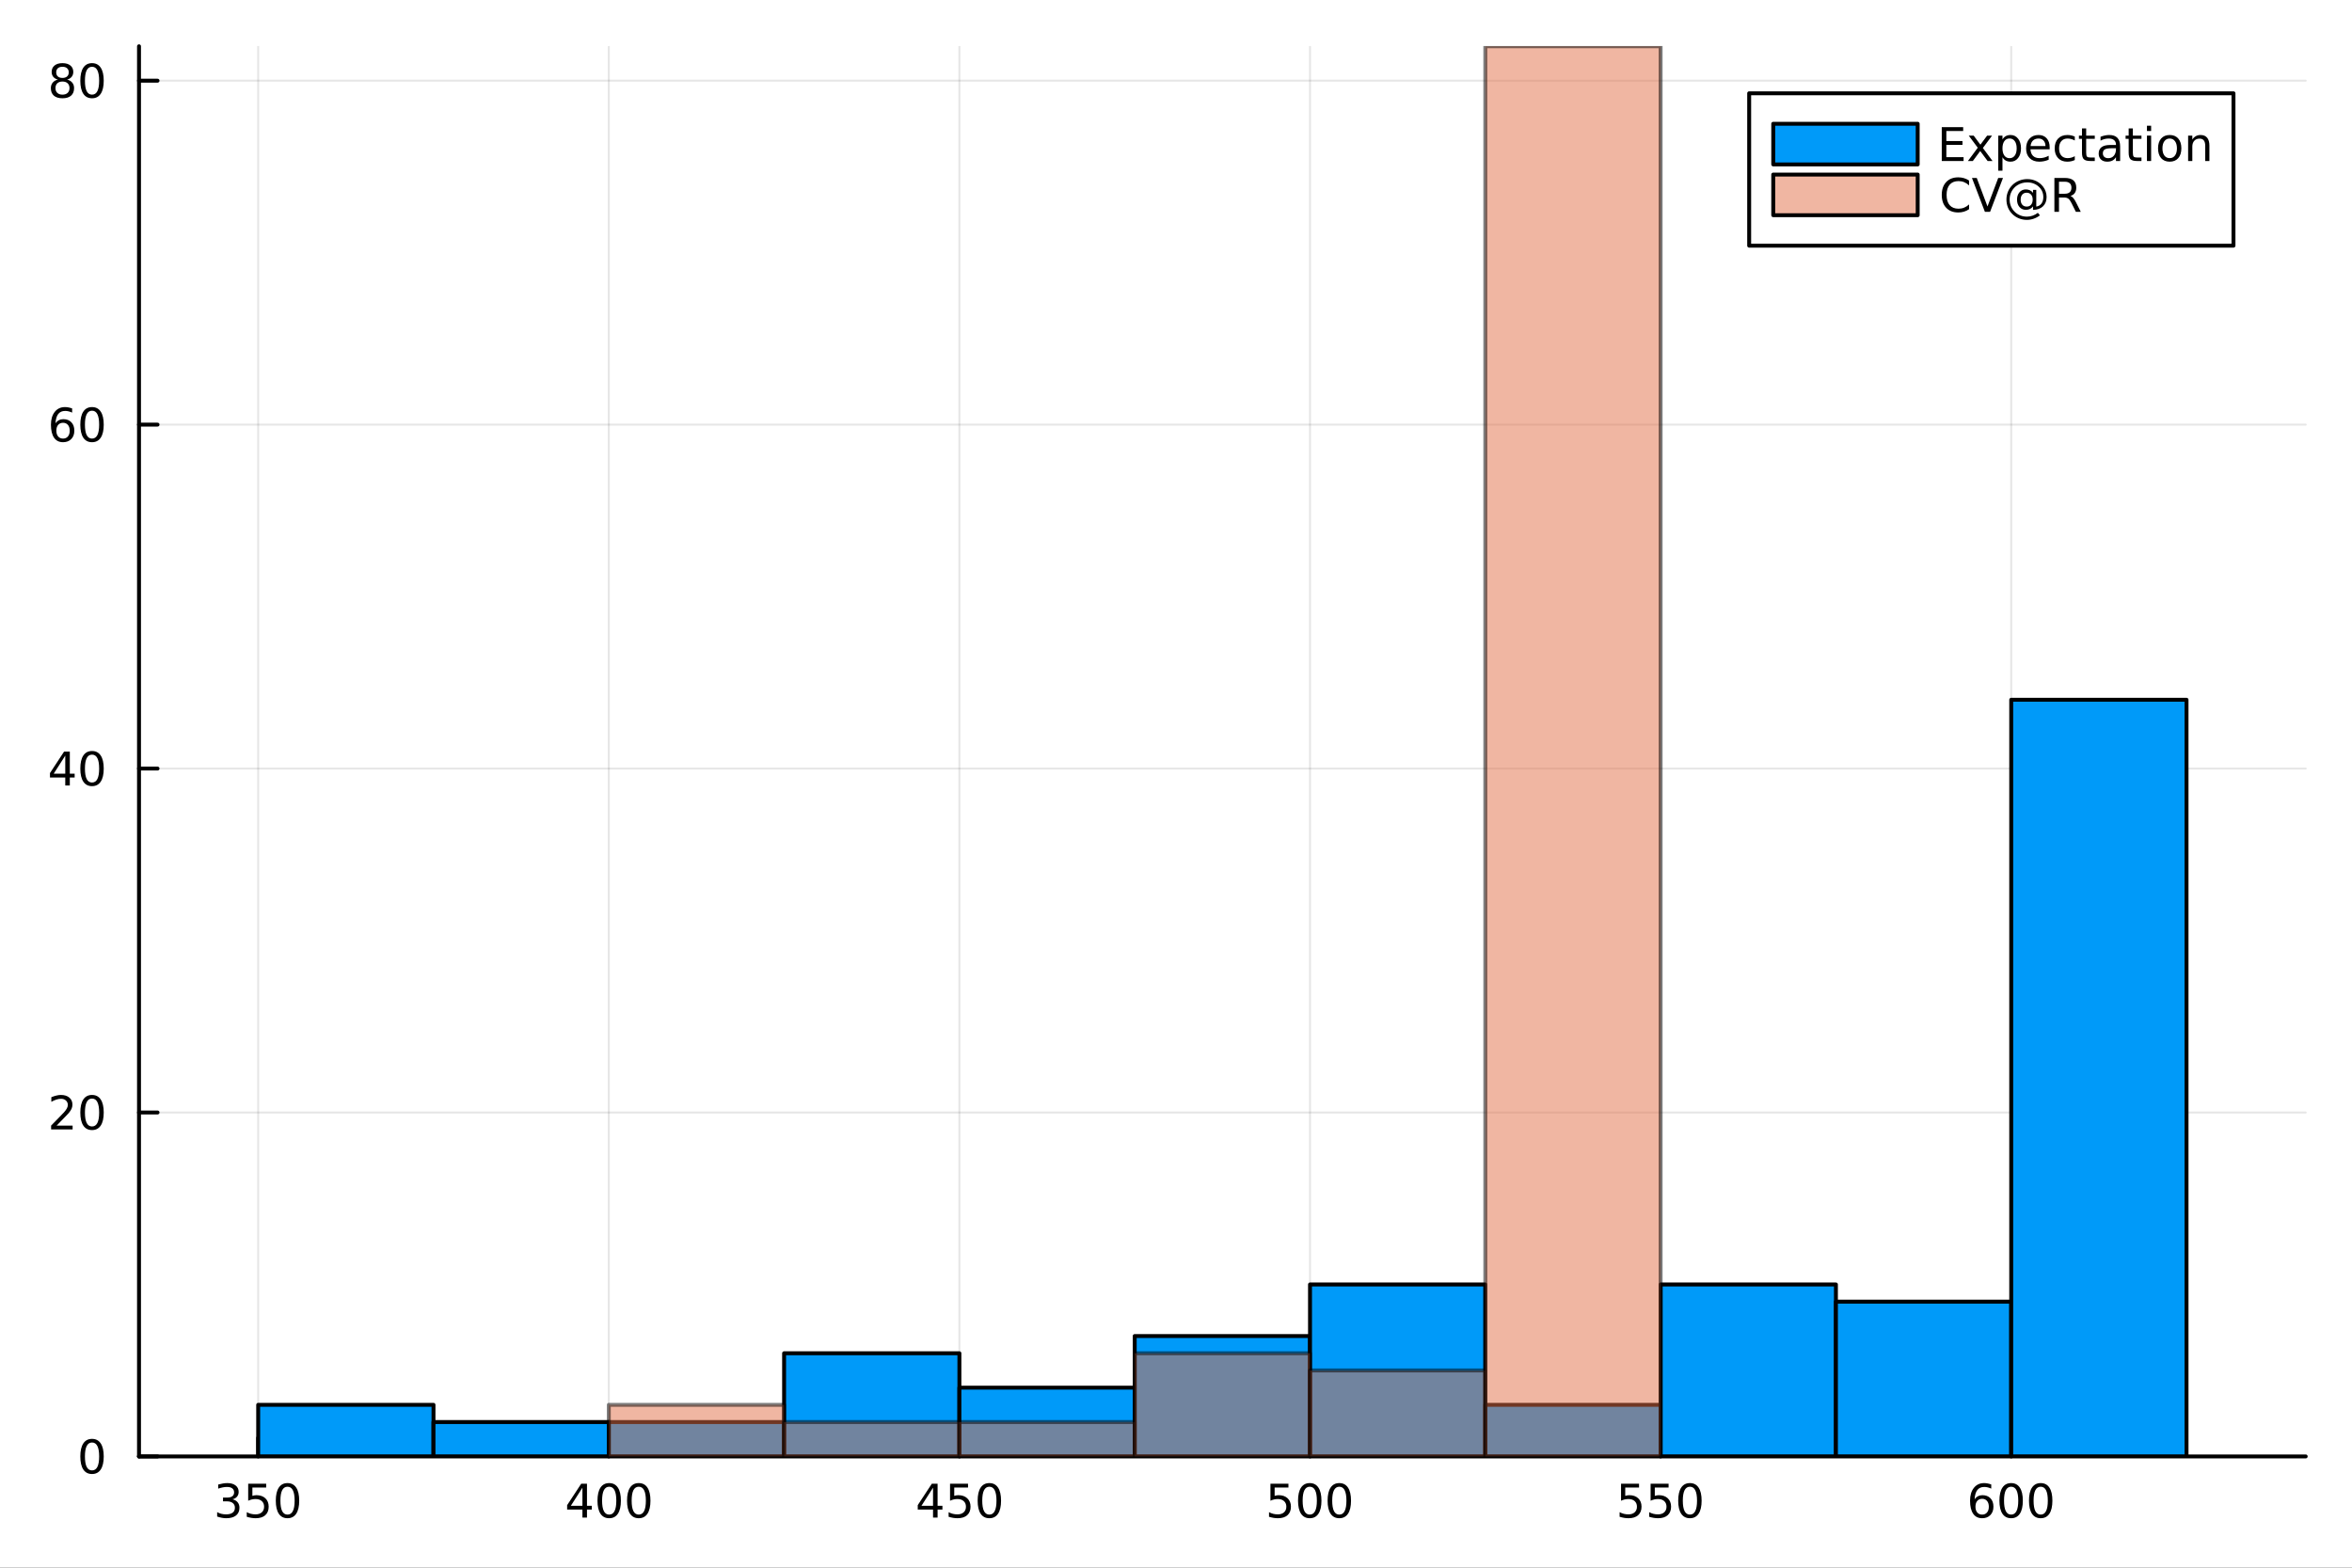 <?xml version="1.0" encoding="utf-8"?>
<svg xmlns="http://www.w3.org/2000/svg" xmlns:xlink="http://www.w3.org/1999/xlink" width="600" height="400" viewBox="0 0 2400 1600">
<rect x="0" y="0" width="2400" height="1600" fill="#333333" stroke="none"/>
<defs>
  <clipPath id="clip670">
    <rect x="0" y="0" width="2400" height="1600"/>
  </clipPath>
</defs>
<path clip-path="url(#clip670)" d="M0 1600 L2400 1600 L2400 0 L0 0  Z" fill="#ffffff" fill-rule="evenodd" fill-opacity="1"/>
<defs>
  <clipPath id="clip671">
    <rect x="480" y="0" width="1681" height="1600"/>
  </clipPath>
</defs>
<path clip-path="url(#clip670)" d="M141.853 1486.45 L2352.76 1486.45 L2352.76 47.244 L141.853 47.244  Z" fill="#ffffff" fill-rule="evenodd" fill-opacity="1"/>
<defs>
  <clipPath id="clip672">
    <rect x="141" y="47" width="2212" height="1440"/>
  </clipPath>
</defs>
<polyline clip-path="url(#clip672)" style="stroke:#000000; stroke-linecap:round; stroke-linejoin:round; stroke-width:2; stroke-opacity:0.1; fill:none" points="263.457,1486.45 263.457,47.244 "/>
<polyline clip-path="url(#clip672)" style="stroke:#000000; stroke-linecap:round; stroke-linejoin:round; stroke-width:2; stroke-opacity:0.1; fill:none" points="621.219,1486.45 621.219,47.244 "/>
<polyline clip-path="url(#clip672)" style="stroke:#000000; stroke-linecap:round; stroke-linejoin:round; stroke-width:2; stroke-opacity:0.1; fill:none" points="978.982,1486.45 978.982,47.244 "/>
<polyline clip-path="url(#clip672)" style="stroke:#000000; stroke-linecap:round; stroke-linejoin:round; stroke-width:2; stroke-opacity:0.1; fill:none" points="1336.75,1486.45 1336.75,47.244 "/>
<polyline clip-path="url(#clip672)" style="stroke:#000000; stroke-linecap:round; stroke-linejoin:round; stroke-width:2; stroke-opacity:0.1; fill:none" points="1694.51,1486.45 1694.51,47.244 "/>
<polyline clip-path="url(#clip672)" style="stroke:#000000; stroke-linecap:round; stroke-linejoin:round; stroke-width:2; stroke-opacity:0.1; fill:none" points="2052.27,1486.45 2052.27,47.244 "/>
<polyline clip-path="url(#clip670)" style="stroke:#000000; stroke-linecap:round; stroke-linejoin:round; stroke-width:4; stroke-opacity:1; fill:none" points="141.853,1486.45 2352.76,1486.45 "/>
<polyline clip-path="url(#clip670)" style="stroke:#000000; stroke-linecap:round; stroke-linejoin:round; stroke-width:4; stroke-opacity:1; fill:none" points="263.457,1486.45 263.457,1467.55 "/>
<polyline clip-path="url(#clip670)" style="stroke:#000000; stroke-linecap:round; stroke-linejoin:round; stroke-width:4; stroke-opacity:1; fill:none" points="621.219,1486.45 621.219,1467.55 "/>
<polyline clip-path="url(#clip670)" style="stroke:#000000; stroke-linecap:round; stroke-linejoin:round; stroke-width:4; stroke-opacity:1; fill:none" points="978.982,1486.45 978.982,1467.55 "/>
<polyline clip-path="url(#clip670)" style="stroke:#000000; stroke-linecap:round; stroke-linejoin:round; stroke-width:4; stroke-opacity:1; fill:none" points="1336.75,1486.45 1336.75,1467.55 "/>
<polyline clip-path="url(#clip670)" style="stroke:#000000; stroke-linecap:round; stroke-linejoin:round; stroke-width:4; stroke-opacity:1; fill:none" points="1694.51,1486.45 1694.51,1467.55 "/>
<polyline clip-path="url(#clip670)" style="stroke:#000000; stroke-linecap:round; stroke-linejoin:round; stroke-width:4; stroke-opacity:1; fill:none" points="2052.27,1486.45 2052.27,1467.55 "/>
<path clip-path="url(#clip670)" d="M237.218 1530.21 Q240.575 1530.93 242.45 1533.2 Q244.348 1535.47 244.348 1538.8 Q244.348 1543.92 240.829 1546.72 Q237.311 1549.52 230.829 1549.52 Q228.653 1549.52 226.339 1549.08 Q224.047 1548.66 221.593 1547.81 L221.593 1543.29 Q223.538 1544.43 225.853 1545.01 Q228.167 1545.58 230.691 1545.58 Q235.089 1545.58 237.38 1543.85 Q239.695 1542.11 239.695 1538.8 Q239.695 1535.75 237.542 1534.03 Q235.413 1532.3 231.593 1532.3 L227.566 1532.3 L227.566 1528.45 L231.778 1528.45 Q235.228 1528.45 237.056 1527.09 Q238.885 1525.7 238.885 1523.11 Q238.885 1520.45 236.987 1519.03 Q235.112 1517.6 231.593 1517.6 Q229.672 1517.6 227.473 1518.01 Q225.274 1518.43 222.635 1519.31 L222.635 1515.14 Q225.297 1514.4 227.612 1514.03 Q229.95 1513.66 232.01 1513.66 Q237.334 1513.66 240.436 1516.09 Q243.538 1518.5 243.538 1522.62 Q243.538 1525.49 241.894 1527.48 Q240.251 1529.45 237.218 1530.21 Z" fill="#000000" fill-rule="nonzero" fill-opacity="1" /><path clip-path="url(#clip670)" d="M253.26 1514.29 L271.616 1514.29 L271.616 1518.22 L257.542 1518.22 L257.542 1526.7 Q258.561 1526.35 259.579 1526.19 Q260.598 1526 261.616 1526 Q267.403 1526 270.783 1529.17 Q274.163 1532.34 274.163 1537.76 Q274.163 1543.34 270.69 1546.44 Q267.218 1549.52 260.899 1549.52 Q258.723 1549.52 256.454 1549.15 Q254.209 1548.78 251.802 1548.04 L251.802 1543.34 Q253.885 1544.47 256.107 1545.03 Q258.329 1545.58 260.806 1545.58 Q264.811 1545.58 267.149 1543.48 Q269.487 1541.37 269.487 1537.76 Q269.487 1534.15 267.149 1532.04 Q264.811 1529.94 260.806 1529.94 Q258.931 1529.94 257.056 1530.35 Q255.204 1530.77 253.26 1531.65 L253.26 1514.29 Z" fill="#000000" fill-rule="nonzero" fill-opacity="1" /><path clip-path="url(#clip670)" d="M293.375 1517.37 Q289.764 1517.37 287.936 1520.93 Q286.13 1524.47 286.13 1531.6 Q286.13 1538.71 287.936 1542.27 Q289.764 1545.82 293.375 1545.82 Q297.01 1545.82 298.815 1542.27 Q300.644 1538.71 300.644 1531.6 Q300.644 1524.47 298.815 1520.93 Q297.01 1517.37 293.375 1517.37 M293.375 1513.66 Q299.186 1513.66 302.241 1518.27 Q305.32 1522.85 305.32 1531.6 Q305.32 1540.33 302.241 1544.94 Q299.186 1549.52 293.375 1549.52 Q287.565 1549.52 284.487 1544.94 Q281.431 1540.33 281.431 1531.6 Q281.431 1522.85 284.487 1518.27 Q287.565 1513.66 293.375 1513.66 Z" fill="#000000" fill-rule="nonzero" fill-opacity="1" /><path clip-path="url(#clip670)" d="M594.31 1518.36 L582.504 1536.81 L594.31 1536.81 L594.31 1518.36 M593.083 1514.29 L598.963 1514.29 L598.963 1536.81 L603.893 1536.81 L603.893 1540.7 L598.963 1540.7 L598.963 1548.85 L594.31 1548.85 L594.31 1540.7 L578.708 1540.7 L578.708 1536.19 L593.083 1514.29 Z" fill="#000000" fill-rule="nonzero" fill-opacity="1" /><path clip-path="url(#clip670)" d="M621.624 1517.37 Q618.013 1517.37 616.185 1520.93 Q614.379 1524.47 614.379 1531.6 Q614.379 1538.71 616.185 1542.27 Q618.013 1545.82 621.624 1545.82 Q625.259 1545.82 627.064 1542.27 Q628.893 1538.71 628.893 1531.6 Q628.893 1524.47 627.064 1520.93 Q625.259 1517.37 621.624 1517.37 M621.624 1513.66 Q627.435 1513.66 630.49 1518.27 Q633.569 1522.85 633.569 1531.6 Q633.569 1540.33 630.49 1544.94 Q627.435 1549.52 621.624 1549.52 Q615.814 1549.52 612.736 1544.94 Q609.68 1540.33 609.68 1531.6 Q609.68 1522.85 612.736 1518.27 Q615.814 1513.66 621.624 1513.66 Z" fill="#000000" fill-rule="nonzero" fill-opacity="1" /><path clip-path="url(#clip670)" d="M651.786 1517.37 Q648.175 1517.37 646.347 1520.93 Q644.541 1524.47 644.541 1531.6 Q644.541 1538.71 646.347 1542.27 Q648.175 1545.82 651.786 1545.82 Q655.421 1545.82 657.226 1542.27 Q659.055 1538.71 659.055 1531.6 Q659.055 1524.47 657.226 1520.93 Q655.421 1517.37 651.786 1517.37 M651.786 1513.66 Q657.597 1513.66 660.652 1518.27 Q663.731 1522.85 663.731 1531.6 Q663.731 1540.33 660.652 1544.94 Q657.597 1549.52 651.786 1549.52 Q645.976 1549.52 642.898 1544.94 Q639.842 1540.33 639.842 1531.6 Q639.842 1522.85 642.898 1518.27 Q645.976 1513.66 651.786 1513.66 Z" fill="#000000" fill-rule="nonzero" fill-opacity="1" /><path clip-path="url(#clip670)" d="M952.073 1518.36 L940.267 1536.81 L952.073 1536.81 L952.073 1518.36 M950.846 1514.29 L956.725 1514.29 L956.725 1536.81 L961.656 1536.81 L961.656 1540.7 L956.725 1540.7 L956.725 1548.85 L952.073 1548.85 L952.073 1540.7 L936.471 1540.7 L936.471 1536.19 L950.846 1514.29 Z" fill="#000000" fill-rule="nonzero" fill-opacity="1" /><path clip-path="url(#clip670)" d="M969.434 1514.29 L987.79 1514.29 L987.79 1518.22 L973.716 1518.22 L973.716 1526.7 Q974.735 1526.35 975.753 1526.19 Q976.772 1526 977.79 1526 Q983.577 1526 986.957 1529.17 Q990.336 1532.34 990.336 1537.76 Q990.336 1543.34 986.864 1546.44 Q983.392 1549.52 977.073 1549.52 Q974.897 1549.52 972.628 1549.15 Q970.383 1548.78 967.975 1548.04 L967.975 1543.34 Q970.059 1544.47 972.281 1545.03 Q974.503 1545.58 976.98 1545.58 Q980.985 1545.58 983.323 1543.48 Q985.66 1541.37 985.66 1537.76 Q985.66 1534.15 983.323 1532.04 Q980.985 1529.94 976.98 1529.94 Q975.105 1529.94 973.23 1530.35 Q971.378 1530.77 969.434 1531.65 L969.434 1514.29 Z" fill="#000000" fill-rule="nonzero" fill-opacity="1" /><path clip-path="url(#clip670)" d="M1009.55 1517.37 Q1005.94 1517.37 1004.11 1520.93 Q1002.3 1524.47 1002.3 1531.6 Q1002.3 1538.71 1004.11 1542.27 Q1005.94 1545.82 1009.55 1545.82 Q1013.18 1545.82 1014.99 1542.27 Q1016.82 1538.71 1016.82 1531.6 Q1016.82 1524.47 1014.99 1520.93 Q1013.18 1517.37 1009.55 1517.37 M1009.55 1513.66 Q1015.36 1513.66 1018.41 1518.27 Q1021.49 1522.85 1021.49 1531.6 Q1021.49 1540.33 1018.41 1544.94 Q1015.36 1549.52 1009.55 1549.52 Q1003.74 1549.52 1000.66 1544.94 Q997.605 1540.33 997.605 1531.6 Q997.605 1522.85 1000.66 1518.27 Q1003.74 1513.66 1009.55 1513.66 Z" fill="#000000" fill-rule="nonzero" fill-opacity="1" /><path clip-path="url(#clip670)" d="M1296.36 1514.29 L1314.72 1514.29 L1314.72 1518.22 L1300.65 1518.22 L1300.65 1526.7 Q1301.66 1526.35 1302.68 1526.19 Q1303.7 1526 1304.72 1526 Q1310.51 1526 1313.89 1529.17 Q1317.27 1532.34 1317.27 1537.76 Q1317.27 1543.34 1313.79 1546.44 Q1310.32 1549.52 1304 1549.52 Q1301.83 1549.52 1299.56 1549.15 Q1297.31 1548.78 1294.91 1548.04 L1294.91 1543.34 Q1296.99 1544.47 1299.21 1545.03 Q1301.43 1545.58 1303.91 1545.58 Q1307.91 1545.58 1310.25 1543.48 Q1312.59 1541.37 1312.59 1537.76 Q1312.59 1534.15 1310.25 1532.04 Q1307.91 1529.94 1303.91 1529.94 Q1302.03 1529.94 1300.16 1530.35 Q1298.31 1530.77 1296.36 1531.65 L1296.36 1514.29 Z" fill="#000000" fill-rule="nonzero" fill-opacity="1" /><path clip-path="url(#clip670)" d="M1336.48 1517.37 Q1332.87 1517.37 1331.04 1520.93 Q1329.23 1524.47 1329.23 1531.6 Q1329.23 1538.71 1331.04 1542.27 Q1332.87 1545.82 1336.48 1545.82 Q1340.11 1545.82 1341.92 1542.27 Q1343.75 1538.71 1343.75 1531.6 Q1343.75 1524.47 1341.92 1520.93 Q1340.11 1517.37 1336.48 1517.37 M1336.48 1513.66 Q1342.29 1513.66 1345.34 1518.27 Q1348.42 1522.85 1348.42 1531.6 Q1348.42 1540.33 1345.34 1544.94 Q1342.29 1549.52 1336.48 1549.52 Q1330.67 1549.52 1327.59 1544.94 Q1324.53 1540.33 1324.53 1531.6 Q1324.53 1522.85 1327.59 1518.27 Q1330.67 1513.66 1336.48 1513.66 Z" fill="#000000" fill-rule="nonzero" fill-opacity="1" /><path clip-path="url(#clip670)" d="M1366.64 1517.37 Q1363.03 1517.37 1361.2 1520.93 Q1359.4 1524.47 1359.4 1531.6 Q1359.4 1538.71 1361.2 1542.27 Q1363.03 1545.82 1366.64 1545.82 Q1370.28 1545.82 1372.08 1542.27 Q1373.91 1538.71 1373.91 1531.6 Q1373.91 1524.47 1372.08 1520.93 Q1370.28 1517.37 1366.64 1517.37 M1366.64 1513.66 Q1372.45 1513.66 1375.51 1518.27 Q1378.59 1522.85 1378.59 1531.6 Q1378.59 1540.33 1375.51 1544.94 Q1372.45 1549.52 1366.64 1549.52 Q1360.83 1549.52 1357.75 1544.94 Q1354.7 1540.33 1354.7 1531.6 Q1354.7 1522.85 1357.75 1518.27 Q1360.83 1513.66 1366.64 1513.66 Z" fill="#000000" fill-rule="nonzero" fill-opacity="1" /><path clip-path="url(#clip670)" d="M1654.13 1514.29 L1672.48 1514.29 L1672.48 1518.22 L1658.41 1518.22 L1658.41 1526.7 Q1659.43 1526.35 1660.45 1526.19 Q1661.46 1526 1662.48 1526 Q1668.27 1526 1671.65 1529.17 Q1675.03 1532.34 1675.03 1537.76 Q1675.03 1543.34 1671.56 1546.44 Q1668.08 1549.52 1661.77 1549.52 Q1659.59 1549.52 1657.32 1549.15 Q1655.08 1548.78 1652.67 1548.04 L1652.67 1543.34 Q1654.75 1544.47 1656.97 1545.03 Q1659.2 1545.58 1661.67 1545.58 Q1665.68 1545.58 1668.02 1543.48 Q1670.35 1541.37 1670.35 1537.76 Q1670.35 1534.15 1668.02 1532.04 Q1665.68 1529.94 1661.67 1529.94 Q1659.8 1529.94 1657.92 1530.35 Q1656.07 1530.77 1654.13 1531.65 L1654.13 1514.29 Z" fill="#000000" fill-rule="nonzero" fill-opacity="1" /><path clip-path="url(#clip670)" d="M1684.29 1514.29 L1702.64 1514.29 L1702.64 1518.22 L1688.57 1518.22 L1688.57 1526.7 Q1689.59 1526.35 1690.61 1526.19 Q1691.63 1526 1692.64 1526 Q1698.43 1526 1701.81 1529.17 Q1705.19 1532.34 1705.19 1537.76 Q1705.19 1543.34 1701.72 1546.44 Q1698.25 1549.52 1691.93 1549.52 Q1689.75 1549.52 1687.48 1549.15 Q1685.24 1548.78 1682.83 1548.04 L1682.83 1543.34 Q1684.91 1544.47 1687.14 1545.03 Q1689.36 1545.58 1691.83 1545.58 Q1695.84 1545.58 1698.18 1543.48 Q1700.51 1541.37 1700.51 1537.76 Q1700.51 1534.15 1698.18 1532.04 Q1695.84 1529.94 1691.83 1529.94 Q1689.96 1529.94 1688.08 1530.35 Q1686.23 1530.77 1684.29 1531.65 L1684.29 1514.29 Z" fill="#000000" fill-rule="nonzero" fill-opacity="1" /><path clip-path="url(#clip670)" d="M1724.4 1517.37 Q1720.79 1517.37 1718.96 1520.93 Q1717.16 1524.47 1717.16 1531.6 Q1717.16 1538.71 1718.96 1542.27 Q1720.79 1545.82 1724.4 1545.82 Q1728.04 1545.82 1729.84 1542.27 Q1731.67 1538.71 1731.67 1531.6 Q1731.67 1524.47 1729.84 1520.93 Q1728.04 1517.37 1724.4 1517.37 M1724.4 1513.66 Q1730.21 1513.66 1733.27 1518.27 Q1736.35 1522.85 1736.35 1531.6 Q1736.35 1540.33 1733.27 1544.94 Q1730.21 1549.52 1724.4 1549.52 Q1718.59 1549.52 1715.51 1544.94 Q1712.46 1540.33 1712.46 1531.6 Q1712.46 1522.85 1715.51 1518.27 Q1718.59 1513.66 1724.4 1513.66 Z" fill="#000000" fill-rule="nonzero" fill-opacity="1" /><path clip-path="url(#clip670)" d="M2022.6 1529.7 Q2019.45 1529.7 2017.6 1531.86 Q2015.77 1534.01 2015.77 1537.76 Q2015.77 1541.49 2017.6 1543.66 Q2019.45 1545.82 2022.6 1545.82 Q2025.74 1545.82 2027.57 1543.66 Q2029.42 1541.49 2029.42 1537.76 Q2029.42 1534.01 2027.57 1531.86 Q2025.74 1529.7 2022.6 1529.7 M2031.88 1515.05 L2031.88 1519.31 Q2030.12 1518.48 2028.31 1518.04 Q2026.53 1517.6 2024.77 1517.6 Q2020.14 1517.6 2017.69 1520.72 Q2015.26 1523.85 2014.91 1530.17 Q2016.28 1528.15 2018.34 1527.09 Q2020.4 1526 2022.87 1526 Q2028.08 1526 2031.09 1529.17 Q2034.12 1532.32 2034.12 1537.76 Q2034.12 1543.08 2030.97 1546.3 Q2027.83 1549.52 2022.6 1549.52 Q2016.6 1549.52 2013.43 1544.94 Q2010.26 1540.33 2010.26 1531.6 Q2010.26 1523.41 2014.15 1518.55 Q2018.03 1513.66 2024.59 1513.66 Q2026.35 1513.66 2028.13 1514.01 Q2029.93 1514.36 2031.88 1515.05 Z" fill="#000000" fill-rule="nonzero" fill-opacity="1" /><path clip-path="url(#clip670)" d="M2052.18 1517.37 Q2048.57 1517.37 2046.74 1520.93 Q2044.93 1524.47 2044.93 1531.6 Q2044.93 1538.71 2046.74 1542.27 Q2048.57 1545.82 2052.18 1545.82 Q2055.81 1545.82 2057.62 1542.27 Q2059.45 1538.71 2059.45 1531.6 Q2059.45 1524.47 2057.62 1520.93 Q2055.81 1517.37 2052.18 1517.37 M2052.18 1513.66 Q2057.99 1513.66 2061.04 1518.27 Q2064.12 1522.85 2064.12 1531.6 Q2064.12 1540.33 2061.04 1544.94 Q2057.99 1549.52 2052.18 1549.52 Q2046.37 1549.52 2043.29 1544.94 Q2040.23 1540.33 2040.23 1531.6 Q2040.23 1522.85 2043.29 1518.27 Q2046.37 1513.66 2052.18 1513.66 Z" fill="#000000" fill-rule="nonzero" fill-opacity="1" /><path clip-path="url(#clip670)" d="M2082.34 1517.37 Q2078.73 1517.37 2076.9 1520.93 Q2075.09 1524.47 2075.09 1531.6 Q2075.09 1538.71 2076.9 1542.27 Q2078.73 1545.82 2082.34 1545.82 Q2085.97 1545.82 2087.78 1542.27 Q2089.61 1538.71 2089.61 1531.6 Q2089.61 1524.47 2087.78 1520.93 Q2085.97 1517.37 2082.34 1517.37 M2082.34 1513.66 Q2088.15 1513.66 2091.21 1518.27 Q2094.28 1522.85 2094.28 1531.6 Q2094.28 1540.33 2091.21 1544.94 Q2088.15 1549.52 2082.34 1549.52 Q2076.53 1549.52 2073.45 1544.94 Q2070.4 1540.33 2070.4 1531.6 Q2070.4 1522.85 2073.45 1518.27 Q2076.53 1513.66 2082.34 1513.66 Z" fill="#000000" fill-rule="nonzero" fill-opacity="1" /><polyline clip-path="url(#clip672)" style="stroke:#000000; stroke-linecap:round; stroke-linejoin:round; stroke-width:2; stroke-opacity:0.1; fill:none" points="141.853,1486.45 2352.76,1486.45 "/>
<polyline clip-path="url(#clip672)" style="stroke:#000000; stroke-linecap:round; stroke-linejoin:round; stroke-width:2; stroke-opacity:0.1; fill:none" points="141.853,1135.42 2352.76,1135.42 "/>
<polyline clip-path="url(#clip672)" style="stroke:#000000; stroke-linecap:round; stroke-linejoin:round; stroke-width:2; stroke-opacity:0.1; fill:none" points="141.853,784.397 2352.76,784.397 "/>
<polyline clip-path="url(#clip672)" style="stroke:#000000; stroke-linecap:round; stroke-linejoin:round; stroke-width:2; stroke-opacity:0.1; fill:none" points="141.853,433.372 2352.76,433.372 "/>
<polyline clip-path="url(#clip672)" style="stroke:#000000; stroke-linecap:round; stroke-linejoin:round; stroke-width:2; stroke-opacity:0.1; fill:none" points="141.853,82.347 2352.76,82.347 "/>
<polyline clip-path="url(#clip670)" style="stroke:#000000; stroke-linecap:round; stroke-linejoin:round; stroke-width:4; stroke-opacity:1; fill:none" points="141.853,1486.45 141.853,47.244 "/>
<polyline clip-path="url(#clip670)" style="stroke:#000000; stroke-linecap:round; stroke-linejoin:round; stroke-width:4; stroke-opacity:1; fill:none" points="141.853,1486.45 160.751,1486.45 "/>
<polyline clip-path="url(#clip670)" style="stroke:#000000; stroke-linecap:round; stroke-linejoin:round; stroke-width:4; stroke-opacity:1; fill:none" points="141.853,1135.42 160.751,1135.42 "/>
<polyline clip-path="url(#clip670)" style="stroke:#000000; stroke-linecap:round; stroke-linejoin:round; stroke-width:4; stroke-opacity:1; fill:none" points="141.853,784.397 160.751,784.397 "/>
<polyline clip-path="url(#clip670)" style="stroke:#000000; stroke-linecap:round; stroke-linejoin:round; stroke-width:4; stroke-opacity:1; fill:none" points="141.853,433.372 160.751,433.372 "/>
<polyline clip-path="url(#clip670)" style="stroke:#000000; stroke-linecap:round; stroke-linejoin:round; stroke-width:4; stroke-opacity:1; fill:none" points="141.853,82.347 160.751,82.347 "/>
<path clip-path="url(#clip670)" d="M93.909 1472.25 Q90.297 1472.25 88.469 1475.81 Q86.663 1479.35 86.663 1486.48 Q86.663 1493.59 88.469 1497.15 Q90.297 1500.7 93.909 1500.7 Q97.543 1500.7 99.348 1497.15 Q101.177 1493.59 101.177 1486.48 Q101.177 1479.35 99.348 1475.81 Q97.543 1472.25 93.909 1472.25 M93.909 1468.54 Q99.719 1468.54 102.774 1473.15 Q105.853 1477.73 105.853 1486.48 Q105.853 1495.21 102.774 1499.82 Q99.719 1504.4 93.909 1504.4 Q88.098 1504.4 85.02 1499.82 Q81.964 1495.21 81.964 1486.48 Q81.964 1477.73 85.02 1473.15 Q88.098 1468.54 93.909 1468.54 Z" fill="#000000" fill-rule="nonzero" fill-opacity="1" /><path clip-path="url(#clip670)" d="M57.775 1148.77 L74.094 1148.77 L74.094 1152.7 L52.15 1152.7 L52.15 1148.77 Q54.812 1146.01 59.395 1141.38 Q64.001 1136.73 65.182 1135.39 Q67.427 1132.86 68.307 1131.13 Q69.21 1129.37 69.21 1127.68 Q69.21 1124.92 67.265 1123.19 Q65.344 1121.45 62.242 1121.45 Q60.043 1121.45 57.589 1122.22 Q55.159 1122.98 52.381 1124.53 L52.381 1119.81 Q55.205 1118.67 57.659 1118.1 Q60.112 1117.52 62.15 1117.52 Q67.52 1117.52 70.714 1120.2 Q73.909 1122.89 73.909 1127.38 Q73.909 1129.51 73.099 1131.43 Q72.311 1133.33 70.205 1135.92 Q69.626 1136.59 66.525 1139.81 Q63.423 1143 57.775 1148.77 Z" fill="#000000" fill-rule="nonzero" fill-opacity="1" /><path clip-path="url(#clip670)" d="M93.909 1121.22 Q90.297 1121.22 88.469 1124.79 Q86.663 1128.33 86.663 1135.46 Q86.663 1142.56 88.469 1146.13 Q90.297 1149.67 93.909 1149.67 Q97.543 1149.67 99.348 1146.13 Q101.177 1142.56 101.177 1135.46 Q101.177 1128.33 99.348 1124.79 Q97.543 1121.22 93.909 1121.22 M93.909 1117.52 Q99.719 1117.52 102.774 1122.12 Q105.853 1126.71 105.853 1135.46 Q105.853 1144.18 102.774 1148.79 Q99.719 1153.37 93.909 1153.37 Q88.098 1153.37 85.02 1148.79 Q81.964 1144.18 81.964 1135.46 Q81.964 1126.71 85.02 1122.12 Q88.098 1117.52 93.909 1117.52 Z" fill="#000000" fill-rule="nonzero" fill-opacity="1" /><path clip-path="url(#clip670)" d="M66.594 771.191 L54.788 789.64 L66.594 789.64 L66.594 771.191 M65.367 767.117 L71.247 767.117 L71.247 789.64 L76.177 789.64 L76.177 793.529 L71.247 793.529 L71.247 801.677 L66.594 801.677 L66.594 793.529 L50.992 793.529 L50.992 789.015 L65.367 767.117 Z" fill="#000000" fill-rule="nonzero" fill-opacity="1" /><path clip-path="url(#clip670)" d="M93.909 770.196 Q90.297 770.196 88.469 773.761 Q86.663 777.302 86.663 784.432 Q86.663 791.538 88.469 795.103 Q90.297 798.645 93.909 798.645 Q97.543 798.645 99.348 795.103 Q101.177 791.538 101.177 784.432 Q101.177 777.302 99.348 773.761 Q97.543 770.196 93.909 770.196 M93.909 766.492 Q99.719 766.492 102.774 771.099 Q105.853 775.682 105.853 784.432 Q105.853 793.159 102.774 797.765 Q99.719 802.349 93.909 802.349 Q88.098 802.349 85.02 797.765 Q81.964 793.159 81.964 784.432 Q81.964 775.682 85.02 771.099 Q88.098 766.492 93.909 766.492 Z" fill="#000000" fill-rule="nonzero" fill-opacity="1" /><path clip-path="url(#clip670)" d="M64.325 431.509 Q61.177 431.509 59.325 433.661 Q57.497 435.814 57.497 439.564 Q57.497 443.291 59.325 445.467 Q61.177 447.62 64.325 447.62 Q67.474 447.62 69.302 445.467 Q71.154 443.291 71.154 439.564 Q71.154 435.814 69.302 433.661 Q67.474 431.509 64.325 431.509 M73.608 416.856 L73.608 421.115 Q71.849 420.282 70.043 419.842 Q68.261 419.402 66.501 419.402 Q61.872 419.402 59.418 422.527 Q56.987 425.652 56.64 431.971 Q58.006 429.958 60.066 428.893 Q62.126 427.805 64.603 427.805 Q69.811 427.805 72.821 430.976 Q75.853 434.124 75.853 439.564 Q75.853 444.888 72.705 448.106 Q69.557 451.323 64.325 451.323 Q58.33 451.323 55.159 446.74 Q51.987 442.133 51.987 433.407 Q51.987 425.212 55.876 420.351 Q59.765 415.467 66.316 415.467 Q68.075 415.467 69.858 415.814 Q71.663 416.161 73.608 416.856 Z" fill="#000000" fill-rule="nonzero" fill-opacity="1" /><path clip-path="url(#clip670)" d="M93.909 419.171 Q90.297 419.171 88.469 422.735 Q86.663 426.277 86.663 433.407 Q86.663 440.513 88.469 444.078 Q90.297 447.62 93.909 447.62 Q97.543 447.62 99.348 444.078 Q101.177 440.513 101.177 433.407 Q101.177 426.277 99.348 422.735 Q97.543 419.171 93.909 419.171 M93.909 415.467 Q99.719 415.467 102.774 420.073 Q105.853 424.657 105.853 433.407 Q105.853 442.133 102.774 446.74 Q99.719 451.323 93.909 451.323 Q88.098 451.323 85.02 446.74 Q81.964 442.133 81.964 433.407 Q81.964 424.657 85.02 420.073 Q88.098 415.467 93.909 415.467 Z" fill="#000000" fill-rule="nonzero" fill-opacity="1" /><path clip-path="url(#clip670)" d="M63.747 83.215 Q60.413 83.215 58.492 84.997 Q56.594 86.779 56.594 89.904 Q56.594 93.029 58.492 94.812 Q60.413 96.594 63.747 96.594 Q67.08 96.594 69.001 94.812 Q70.923 93.006 70.923 89.904 Q70.923 86.779 69.001 84.997 Q67.103 83.215 63.747 83.215 M59.071 81.224 Q56.062 80.483 54.372 78.423 Q52.705 76.363 52.705 73.4 Q52.705 69.256 55.645 66.849 Q58.608 64.442 63.747 64.442 Q68.909 64.442 71.849 66.849 Q74.788 69.256 74.788 73.4 Q74.788 76.363 73.099 78.423 Q71.432 80.483 68.446 81.224 Q71.825 82.011 73.7 84.303 Q75.599 86.594 75.599 89.904 Q75.599 94.928 72.52 97.613 Q69.464 100.298 63.747 100.298 Q58.029 100.298 54.95 97.613 Q51.895 94.928 51.895 89.904 Q51.895 86.594 53.793 84.303 Q55.691 82.011 59.071 81.224 M57.358 73.84 Q57.358 76.525 59.025 78.029 Q60.714 79.534 63.747 79.534 Q66.756 79.534 68.446 78.029 Q70.159 76.525 70.159 73.84 Q70.159 71.155 68.446 69.65 Q66.756 68.145 63.747 68.145 Q60.714 68.145 59.025 69.65 Q57.358 71.155 57.358 73.84 Z" fill="#000000" fill-rule="nonzero" fill-opacity="1" /><path clip-path="url(#clip670)" d="M93.909 68.145 Q90.297 68.145 88.469 71.71 Q86.663 75.252 86.663 82.381 Q86.663 89.488 88.469 93.053 Q90.297 96.594 93.909 96.594 Q97.543 96.594 99.348 93.053 Q101.177 89.488 101.177 82.381 Q101.177 75.252 99.348 71.71 Q97.543 68.145 93.909 68.145 M93.909 64.442 Q99.719 64.442 102.774 69.048 Q105.853 73.631 105.853 82.381 Q105.853 91.108 102.774 95.715 Q99.719 100.298 93.909 100.298 Q88.098 100.298 85.02 95.715 Q81.964 91.108 81.964 82.381 Q81.964 73.631 85.02 69.048 Q88.098 64.442 93.909 64.442 Z" fill="#000000" fill-rule="nonzero" fill-opacity="1" /><path clip-path="url(#clip672)" d="M263.457 1433.79 L263.457 1486.45 L442.338 1486.45 L442.338 1433.79 L263.457 1433.79 L263.457 1433.79  Z" fill="#009af9" fill-rule="evenodd" fill-opacity="1"/>
<polyline clip-path="url(#clip672)" style="stroke:#000000; stroke-linecap:round; stroke-linejoin:round; stroke-width:4; stroke-opacity:1; fill:none" points="263.457,1433.79 263.457,1486.45 442.338,1486.45 442.338,1433.79 263.457,1433.79 "/>
<path clip-path="url(#clip672)" d="M442.338 1451.35 L442.338 1486.45 L621.219 1486.45 L621.219 1451.35 L442.338 1451.35 L442.338 1451.35  Z" fill="#009af9" fill-rule="evenodd" fill-opacity="1"/>
<polyline clip-path="url(#clip672)" style="stroke:#000000; stroke-linecap:round; stroke-linejoin:round; stroke-width:4; stroke-opacity:1; fill:none" points="442.338,1451.35 442.338,1486.45 621.219,1486.45 621.219,1451.35 442.338,1451.35 "/>
<path clip-path="url(#clip672)" d="M621.219 1451.35 L621.219 1486.45 L800.101 1486.45 L800.101 1451.35 L621.219 1451.35 L621.219 1451.35  Z" fill="#009af9" fill-rule="evenodd" fill-opacity="1"/>
<polyline clip-path="url(#clip672)" style="stroke:#000000; stroke-linecap:round; stroke-linejoin:round; stroke-width:4; stroke-opacity:1; fill:none" points="621.219,1451.35 621.219,1486.45 800.101,1486.45 800.101,1451.35 621.219,1451.35 "/>
<path clip-path="url(#clip672)" d="M800.101 1381.14 L800.101 1486.45 L978.982 1486.45 L978.982 1381.14 L800.101 1381.14 L800.101 1381.14  Z" fill="#009af9" fill-rule="evenodd" fill-opacity="1"/>
<polyline clip-path="url(#clip672)" style="stroke:#000000; stroke-linecap:round; stroke-linejoin:round; stroke-width:4; stroke-opacity:1; fill:none" points="800.101,1381.14 800.101,1486.45 978.982,1486.45 978.982,1381.14 800.101,1381.14 "/>
<path clip-path="url(#clip672)" d="M978.982 1416.24 L978.982 1486.45 L1157.86 1486.45 L1157.86 1416.24 L978.982 1416.24 L978.982 1416.24  Z" fill="#009af9" fill-rule="evenodd" fill-opacity="1"/>
<polyline clip-path="url(#clip672)" style="stroke:#000000; stroke-linecap:round; stroke-linejoin:round; stroke-width:4; stroke-opacity:1; fill:none" points="978.982,1416.24 978.982,1486.45 1157.86,1486.45 1157.86,1416.24 978.982,1416.24 "/>
<path clip-path="url(#clip672)" d="M1157.86 1363.59 L1157.86 1486.45 L1336.75 1486.45 L1336.75 1363.59 L1157.86 1363.59 L1157.86 1363.59  Z" fill="#009af9" fill-rule="evenodd" fill-opacity="1"/>
<polyline clip-path="url(#clip672)" style="stroke:#000000; stroke-linecap:round; stroke-linejoin:round; stroke-width:4; stroke-opacity:1; fill:none" points="1157.86,1363.59 1157.86,1486.45 1336.75,1486.45 1336.75,1363.59 1157.86,1363.59 "/>
<path clip-path="url(#clip672)" d="M1336.75 1310.94 L1336.75 1486.45 L1515.63 1486.45 L1515.63 1310.94 L1336.75 1310.94 L1336.75 1310.94  Z" fill="#009af9" fill-rule="evenodd" fill-opacity="1"/>
<polyline clip-path="url(#clip672)" style="stroke:#000000; stroke-linecap:round; stroke-linejoin:round; stroke-width:4; stroke-opacity:1; fill:none" points="1336.75,1310.94 1336.75,1486.45 1515.63,1486.45 1515.63,1310.94 1336.75,1310.94 "/>
<path clip-path="url(#clip672)" d="M1515.63 1433.79 L1515.63 1486.45 L1694.51 1486.45 L1694.51 1433.79 L1515.63 1433.79 L1515.63 1433.79  Z" fill="#009af9" fill-rule="evenodd" fill-opacity="1"/>
<polyline clip-path="url(#clip672)" style="stroke:#000000; stroke-linecap:round; stroke-linejoin:round; stroke-width:4; stroke-opacity:1; fill:none" points="1515.63,1433.79 1515.63,1486.45 1694.51,1486.45 1694.51,1433.79 1515.63,1433.79 "/>
<path clip-path="url(#clip672)" d="M1694.51 1310.94 L1694.51 1486.45 L1873.39 1486.45 L1873.39 1310.94 L1694.51 1310.94 L1694.51 1310.94  Z" fill="#009af9" fill-rule="evenodd" fill-opacity="1"/>
<polyline clip-path="url(#clip672)" style="stroke:#000000; stroke-linecap:round; stroke-linejoin:round; stroke-width:4; stroke-opacity:1; fill:none" points="1694.51,1310.94 1694.51,1486.45 1873.39,1486.45 1873.39,1310.94 1694.51,1310.94 "/>
<path clip-path="url(#clip672)" d="M1873.39 1328.49 L1873.39 1486.45 L2052.27 1486.45 L2052.27 1328.49 L1873.39 1328.49 L1873.39 1328.49  Z" fill="#009af9" fill-rule="evenodd" fill-opacity="1"/>
<polyline clip-path="url(#clip672)" style="stroke:#000000; stroke-linecap:round; stroke-linejoin:round; stroke-width:4; stroke-opacity:1; fill:none" points="1873.39,1328.49 1873.39,1486.45 2052.27,1486.45 2052.27,1328.49 1873.39,1328.49 "/>
<path clip-path="url(#clip672)" d="M2052.27 714.192 L2052.27 1486.45 L2231.15 1486.45 L2231.15 714.192 L2052.27 714.192 L2052.27 714.192  Z" fill="#009af9" fill-rule="evenodd" fill-opacity="1"/>
<polyline clip-path="url(#clip672)" style="stroke:#000000; stroke-linecap:round; stroke-linejoin:round; stroke-width:4; stroke-opacity:1; fill:none" points="2052.27,714.192 2052.27,1486.45 2231.15,1486.45 2231.15,714.192 2052.27,714.192 "/>
<circle clip-path="url(#clip672)" style="fill:#009af9; stroke:none; fill-opacity:0" cx="352.897" cy="1433.79" r="2"/>
<circle clip-path="url(#clip672)" style="fill:#009af9; stroke:none; fill-opacity:0" cx="531.779" cy="1451.35" r="2"/>
<circle clip-path="url(#clip672)" style="fill:#009af9; stroke:none; fill-opacity:0" cx="710.66" cy="1451.35" r="2"/>
<circle clip-path="url(#clip672)" style="fill:#009af9; stroke:none; fill-opacity:0" cx="889.542" cy="1381.14" r="2"/>
<circle clip-path="url(#clip672)" style="fill:#009af9; stroke:none; fill-opacity:0" cx="1068.42" cy="1416.24" r="2"/>
<circle clip-path="url(#clip672)" style="fill:#009af9; stroke:none; fill-opacity:0" cx="1247.3" cy="1363.59" r="2"/>
<circle clip-path="url(#clip672)" style="fill:#009af9; stroke:none; fill-opacity:0" cx="1426.19" cy="1310.94" r="2"/>
<circle clip-path="url(#clip672)" style="fill:#009af9; stroke:none; fill-opacity:0" cx="1605.07" cy="1433.79" r="2"/>
<circle clip-path="url(#clip672)" style="fill:#009af9; stroke:none; fill-opacity:0" cx="1783.95" cy="1310.94" r="2"/>
<circle clip-path="url(#clip672)" style="fill:#009af9; stroke:none; fill-opacity:0" cx="1962.83" cy="1328.49" r="2"/>
<circle clip-path="url(#clip672)" style="fill:#009af9; stroke:none; fill-opacity:0" cx="2141.71" cy="714.192" r="2"/>
<path clip-path="url(#clip672)" d="M263.457 1486.45 L263.457 1486.45 L442.338 1486.45 L442.338 1486.45 L263.457 1486.45 L263.457 1486.45  Z" fill="#e26f46" fill-rule="evenodd" fill-opacity="0.5"/>
<polyline clip-path="url(#clip672)" style="stroke:#000000; stroke-linecap:round; stroke-linejoin:round; stroke-width:4; stroke-opacity:0.5; fill:none" points="263.457,1486.45 263.457,1486.45 442.338,1486.45 263.457,1486.45 "/>
<path clip-path="url(#clip672)" d="M442.338 1486.45 L442.338 1486.45 L621.219 1486.45 L621.219 1486.45 L442.338 1486.45 L442.338 1486.45  Z" fill="#e26f46" fill-rule="evenodd" fill-opacity="0.5"/>
<polyline clip-path="url(#clip672)" style="stroke:#000000; stroke-linecap:round; stroke-linejoin:round; stroke-width:4; stroke-opacity:0.5; fill:none" points="442.338,1486.45 442.338,1486.45 621.219,1486.45 442.338,1486.45 "/>
<path clip-path="url(#clip672)" d="M621.219 1433.79 L621.219 1486.45 L800.101 1486.45 L800.101 1433.79 L621.219 1433.79 L621.219 1433.79  Z" fill="#e26f46" fill-rule="evenodd" fill-opacity="0.5"/>
<polyline clip-path="url(#clip672)" style="stroke:#000000; stroke-linecap:round; stroke-linejoin:round; stroke-width:4; stroke-opacity:0.5; fill:none" points="621.219,1433.79 621.219,1486.45 800.101,1486.45 800.101,1433.79 621.219,1433.79 "/>
<path clip-path="url(#clip672)" d="M800.101 1451.35 L800.101 1486.45 L978.982 1486.45 L978.982 1451.35 L800.101 1451.35 L800.101 1451.35  Z" fill="#e26f46" fill-rule="evenodd" fill-opacity="0.5"/>
<polyline clip-path="url(#clip672)" style="stroke:#000000; stroke-linecap:round; stroke-linejoin:round; stroke-width:4; stroke-opacity:0.5; fill:none" points="800.101,1451.35 800.101,1486.45 978.982,1486.45 978.982,1451.35 800.101,1451.35 "/>
<path clip-path="url(#clip672)" d="M978.982 1451.35 L978.982 1486.45 L1157.86 1486.45 L1157.86 1451.35 L978.982 1451.35 L978.982 1451.35  Z" fill="#e26f46" fill-rule="evenodd" fill-opacity="0.5"/>
<polyline clip-path="url(#clip672)" style="stroke:#000000; stroke-linecap:round; stroke-linejoin:round; stroke-width:4; stroke-opacity:0.5; fill:none" points="978.982,1451.35 978.982,1486.45 1157.86,1486.45 1157.86,1451.35 978.982,1451.35 "/>
<path clip-path="url(#clip672)" d="M1157.86 1381.14 L1157.86 1486.45 L1336.75 1486.45 L1336.75 1381.14 L1157.86 1381.14 L1157.86 1381.14  Z" fill="#e26f46" fill-rule="evenodd" fill-opacity="0.5"/>
<polyline clip-path="url(#clip672)" style="stroke:#000000; stroke-linecap:round; stroke-linejoin:round; stroke-width:4; stroke-opacity:0.5; fill:none" points="1157.86,1381.14 1157.86,1486.45 1336.75,1486.45 1336.75,1381.14 1157.86,1381.14 "/>
<path clip-path="url(#clip672)" d="M1336.75 1398.69 L1336.75 1486.45 L1515.63 1486.45 L1515.63 1398.69 L1336.75 1398.69 L1336.75 1398.69  Z" fill="#e26f46" fill-rule="evenodd" fill-opacity="0.5"/>
<polyline clip-path="url(#clip672)" style="stroke:#000000; stroke-linecap:round; stroke-linejoin:round; stroke-width:4; stroke-opacity:0.5; fill:none" points="1336.75,1398.69 1336.75,1486.45 1515.63,1486.45 1515.63,1398.69 1336.75,1398.69 "/>
<path clip-path="url(#clip672)" d="M1515.63 47.244 L1515.63 1486.45 L1694.51 1486.45 L1694.51 47.244 L1515.63 47.244 L1515.63 47.244  Z" fill="#e26f46" fill-rule="evenodd" fill-opacity="0.5"/>
<polyline clip-path="url(#clip672)" style="stroke:#000000; stroke-linecap:round; stroke-linejoin:round; stroke-width:4; stroke-opacity:0.5; fill:none" points="1515.63,47.244 1515.63,1486.45 1694.51,1486.45 1694.51,47.244 1515.63,47.244 "/>
<path clip-path="url(#clip672)" d="M1694.51 1486.45 L1694.51 1486.45 L1873.39 1486.45 L1873.39 1486.45 L1694.51 1486.45 L1694.51 1486.45  Z" fill="#e26f46" fill-rule="evenodd" fill-opacity="0.5"/>
<polyline clip-path="url(#clip672)" style="stroke:#000000; stroke-linecap:round; stroke-linejoin:round; stroke-width:4; stroke-opacity:0.5; fill:none" points="1694.51,1486.45 1694.51,1486.45 1873.39,1486.45 1694.51,1486.45 "/>
<path clip-path="url(#clip672)" d="M1873.39 1486.45 L1873.39 1486.45 L2052.27 1486.45 L2052.27 1486.45 L1873.39 1486.45 L1873.39 1486.45  Z" fill="#e26f46" fill-rule="evenodd" fill-opacity="0.5"/>
<polyline clip-path="url(#clip672)" style="stroke:#000000; stroke-linecap:round; stroke-linejoin:round; stroke-width:4; stroke-opacity:0.5; fill:none" points="1873.39,1486.45 1873.39,1486.45 2052.27,1486.45 1873.39,1486.45 "/>
<path clip-path="url(#clip672)" d="M2052.27 1486.45 L2052.27 1486.45 L2231.15 1486.45 L2231.15 1486.45 L2052.27 1486.45 L2052.27 1486.45  Z" fill="#e26f46" fill-rule="evenodd" fill-opacity="0.5"/>
<polyline clip-path="url(#clip672)" style="stroke:#000000; stroke-linecap:round; stroke-linejoin:round; stroke-width:4; stroke-opacity:0.5; fill:none" points="2052.27,1486.45 2052.27,1486.45 2231.15,1486.45 2052.27,1486.45 "/>
<circle clip-path="url(#clip672)" style="fill:#e26f46; stroke:none; fill-opacity:0" cx="352.897" cy="1486.45" r="2"/>
<circle clip-path="url(#clip672)" style="fill:#e26f46; stroke:none; fill-opacity:0" cx="531.779" cy="1486.45" r="2"/>
<circle clip-path="url(#clip672)" style="fill:#e26f46; stroke:none; fill-opacity:0" cx="710.66" cy="1433.79" r="2"/>
<circle clip-path="url(#clip672)" style="fill:#e26f46; stroke:none; fill-opacity:0" cx="889.542" cy="1451.35" r="2"/>
<circle clip-path="url(#clip672)" style="fill:#e26f46; stroke:none; fill-opacity:0" cx="1068.42" cy="1451.35" r="2"/>
<circle clip-path="url(#clip672)" style="fill:#e26f46; stroke:none; fill-opacity:0" cx="1247.3" cy="1381.14" r="2"/>
<circle clip-path="url(#clip672)" style="fill:#e26f46; stroke:none; fill-opacity:0" cx="1426.19" cy="1398.69" r="2"/>
<circle clip-path="url(#clip672)" style="fill:#e26f46; stroke:none; fill-opacity:0" cx="1605.07" cy="47.244" r="2"/>
<circle clip-path="url(#clip672)" style="fill:#e26f46; stroke:none; fill-opacity:0" cx="1783.95" cy="1486.45" r="2"/>
<circle clip-path="url(#clip672)" style="fill:#e26f46; stroke:none; fill-opacity:0" cx="1962.83" cy="1486.45" r="2"/>
<circle clip-path="url(#clip672)" style="fill:#e26f46; stroke:none; fill-opacity:0" cx="2141.71" cy="1486.45" r="2"/>
<path clip-path="url(#clip670)" d="M1784.87 250.738 L2279.06 250.738 L2279.06 95.218 L1784.87 95.218  Z" fill="#ffffff" fill-rule="evenodd" fill-opacity="1"/>
<polyline clip-path="url(#clip670)" style="stroke:#000000; stroke-linecap:round; stroke-linejoin:round; stroke-width:4; stroke-opacity:1; fill:none" points="1784.87,250.738 2279.06,250.738 2279.06,95.218 1784.87,95.218 1784.87,250.738 "/>
<path clip-path="url(#clip670)" d="M1809.43 167.794 L1956.83 167.794 L1956.83 126.322 L1809.43 126.322 L1809.43 167.794  Z" fill="#009af9" fill-rule="evenodd" fill-opacity="1"/>
<polyline clip-path="url(#clip670)" style="stroke:#000000; stroke-linecap:round; stroke-linejoin:round; stroke-width:4; stroke-opacity:1; fill:none" points="1809.43,167.794 1956.83,167.794 1956.83,126.322 1809.43,126.322 1809.43,167.794 "/>
<path clip-path="url(#clip670)" d="M1981.39 129.778 L2003.24 129.778 L2003.24 133.713 L1986.07 133.713 L1986.07 143.944 L2002.53 143.944 L2002.53 147.879 L1986.07 147.879 L1986.07 160.402 L2003.66 160.402 L2003.66 164.338 L1981.39 164.338 L1981.39 129.778 Z" fill="#000000" fill-rule="nonzero" fill-opacity="1" /><path clip-path="url(#clip670)" d="M2032.71 138.412 L2023.34 151.027 L2033.2 164.338 L2028.18 164.338 L2020.63 154.152 L2013.08 164.338 L2008.06 164.338 L2018.13 150.773 L2008.92 138.412 L2013.94 138.412 L2020.81 147.648 L2027.69 138.412 L2032.71 138.412 Z" fill="#000000" fill-rule="nonzero" fill-opacity="1" /><path clip-path="url(#clip670)" d="M2043.34 160.449 L2043.34 174.199 L2039.05 174.199 L2039.05 138.412 L2043.34 138.412 L2043.34 142.347 Q2044.68 140.032 2046.72 138.921 Q2048.78 137.787 2051.62 137.787 Q2056.35 137.787 2059.29 141.537 Q2062.25 145.287 2062.25 151.398 Q2062.25 157.509 2059.29 161.259 Q2056.35 165.009 2051.62 165.009 Q2048.78 165.009 2046.72 163.898 Q2044.68 162.763 2043.34 160.449 M2057.83 151.398 Q2057.83 146.699 2055.88 144.037 Q2053.96 141.352 2050.58 141.352 Q2047.2 141.352 2045.26 144.037 Q2043.34 146.699 2043.34 151.398 Q2043.34 156.097 2045.26 158.782 Q2047.2 161.444 2050.58 161.444 Q2053.96 161.444 2055.88 158.782 Q2057.83 156.097 2057.83 151.398 Z" fill="#000000" fill-rule="nonzero" fill-opacity="1" /><path clip-path="url(#clip670)" d="M2091.49 150.31 L2091.49 152.393 L2071.9 152.393 Q2072.18 156.791 2074.54 159.106 Q2076.93 161.398 2081.16 161.398 Q2083.61 161.398 2085.91 160.796 Q2088.22 160.194 2090.49 158.99 L2090.49 163.018 Q2088.2 163.99 2085.79 164.5 Q2083.38 165.009 2080.91 165.009 Q2074.7 165.009 2071.07 161.398 Q2067.46 157.787 2067.46 151.629 Q2067.46 145.264 2070.88 141.537 Q2074.33 137.787 2080.17 137.787 Q2085.4 137.787 2088.43 141.166 Q2091.49 144.523 2091.49 150.31 M2087.23 149.06 Q2087.18 145.565 2085.26 143.481 Q2083.36 141.398 2080.21 141.398 Q2076.65 141.398 2074.49 143.412 Q2072.36 145.426 2072.04 149.083 L2087.23 149.06 Z" fill="#000000" fill-rule="nonzero" fill-opacity="1" /><path clip-path="url(#clip670)" d="M2117.13 139.407 L2117.13 143.389 Q2115.33 142.393 2113.5 141.907 Q2111.69 141.398 2109.84 141.398 Q2105.7 141.398 2103.41 144.037 Q2101.11 146.652 2101.11 151.398 Q2101.11 156.143 2103.41 158.782 Q2105.7 161.398 2109.84 161.398 Q2111.69 161.398 2113.5 160.912 Q2115.33 160.402 2117.13 159.407 L2117.13 163.342 Q2115.35 164.176 2113.43 164.592 Q2111.53 165.009 2109.38 165.009 Q2103.52 165.009 2100.07 161.328 Q2096.62 157.648 2096.62 151.398 Q2096.62 145.055 2100.1 141.421 Q2103.59 137.787 2109.66 137.787 Q2111.62 137.787 2113.5 138.203 Q2115.37 138.597 2117.13 139.407 Z" fill="#000000" fill-rule="nonzero" fill-opacity="1" /><path clip-path="url(#clip670)" d="M2128.75 131.051 L2128.75 138.412 L2137.53 138.412 L2137.53 141.722 L2128.75 141.722 L2128.75 155.796 Q2128.75 158.967 2129.61 159.87 Q2130.49 160.773 2133.15 160.773 L2137.53 160.773 L2137.53 164.338 L2133.15 164.338 Q2128.22 164.338 2126.35 162.509 Q2124.47 160.657 2124.47 155.796 L2124.47 141.722 L2121.35 141.722 L2121.35 138.412 L2124.47 138.412 L2124.47 131.051 L2128.75 131.051 Z" fill="#000000" fill-rule="nonzero" fill-opacity="1" /><path clip-path="url(#clip670)" d="M2154.91 151.305 Q2149.75 151.305 2147.76 152.486 Q2145.77 153.666 2145.77 156.514 Q2145.77 158.782 2147.25 160.125 Q2148.75 161.444 2151.32 161.444 Q2154.86 161.444 2156.99 158.944 Q2159.15 156.421 2159.15 152.254 L2159.15 151.305 L2154.91 151.305 M2163.41 149.546 L2163.41 164.338 L2159.15 164.338 L2159.15 160.402 Q2157.69 162.763 2155.51 163.898 Q2153.34 165.009 2150.19 165.009 Q2146.21 165.009 2143.85 162.787 Q2141.51 160.541 2141.51 156.791 Q2141.51 152.416 2144.42 150.194 Q2147.36 147.972 2153.17 147.972 L2159.15 147.972 L2159.15 147.555 Q2159.15 144.615 2157.2 143.018 Q2155.28 141.398 2151.79 141.398 Q2149.56 141.398 2147.46 141.93 Q2145.35 142.463 2143.41 143.527 L2143.41 139.592 Q2145.74 138.69 2147.94 138.25 Q2150.14 137.787 2152.23 137.787 Q2157.85 137.787 2160.63 140.703 Q2163.41 143.62 2163.41 149.546 Z" fill="#000000" fill-rule="nonzero" fill-opacity="1" /><path clip-path="url(#clip670)" d="M2176.39 131.051 L2176.39 138.412 L2185.17 138.412 L2185.17 141.722 L2176.39 141.722 L2176.39 155.796 Q2176.39 158.967 2177.25 159.87 Q2178.13 160.773 2180.79 160.773 L2185.17 160.773 L2185.17 164.338 L2180.79 164.338 Q2175.86 164.338 2173.98 162.509 Q2172.11 160.657 2172.11 155.796 L2172.11 141.722 L2168.98 141.722 L2168.98 138.412 L2172.11 138.412 L2172.11 131.051 L2176.39 131.051 Z" fill="#000000" fill-rule="nonzero" fill-opacity="1" /><path clip-path="url(#clip670)" d="M2190.77 138.412 L2195.03 138.412 L2195.03 164.338 L2190.77 164.338 L2190.77 138.412 M2190.77 128.319 L2195.03 128.319 L2195.03 133.713 L2190.77 133.713 L2190.77 128.319 Z" fill="#000000" fill-rule="nonzero" fill-opacity="1" /><path clip-path="url(#clip670)" d="M2213.98 141.398 Q2210.56 141.398 2208.57 144.083 Q2206.58 146.745 2206.58 151.398 Q2206.58 156.051 2208.54 158.736 Q2210.54 161.398 2213.98 161.398 Q2217.39 161.398 2219.38 158.713 Q2221.37 156.027 2221.37 151.398 Q2221.37 146.791 2219.38 144.106 Q2217.39 141.398 2213.98 141.398 M2213.98 137.787 Q2219.54 137.787 2222.71 141.398 Q2225.88 145.009 2225.88 151.398 Q2225.88 157.764 2222.71 161.398 Q2219.54 165.009 2213.98 165.009 Q2208.41 165.009 2205.23 161.398 Q2202.09 157.764 2202.09 151.398 Q2202.09 145.009 2205.23 141.398 Q2208.41 137.787 2213.98 137.787 Z" fill="#000000" fill-rule="nonzero" fill-opacity="1" /><path clip-path="url(#clip670)" d="M2254.49 148.689 L2254.49 164.338 L2250.23 164.338 L2250.23 148.828 Q2250.23 145.148 2248.8 143.319 Q2247.36 141.49 2244.49 141.49 Q2241.04 141.49 2239.05 143.69 Q2237.06 145.889 2237.06 149.685 L2237.06 164.338 L2232.78 164.338 L2232.78 138.412 L2237.06 138.412 L2237.06 142.44 Q2238.59 140.102 2240.65 138.944 Q2242.73 137.787 2245.44 137.787 Q2249.91 137.787 2252.2 140.565 Q2254.49 143.319 2254.49 148.689 Z" fill="#000000" fill-rule="nonzero" fill-opacity="1" /><path clip-path="url(#clip670)" d="M1809.43 219.634 L1956.83 219.634 L1956.83 178.162 L1809.43 178.162 L1809.43 219.634  Z" fill="#e26f46" fill-rule="evenodd" fill-opacity="0.5"/>
<polyline clip-path="url(#clip670)" style="stroke:#000000; stroke-linecap:round; stroke-linejoin:round; stroke-width:4; stroke-opacity:1; fill:none" points="1809.43,219.634 1956.83,219.634 1956.83,178.162 1809.43,178.162 1809.43,219.634 "/>
<path clip-path="url(#clip670)" d="M2009.26 184.28 L2009.26 189.21 Q2006.9 187.011 2004.22 185.923 Q2001.56 184.835 1998.55 184.835 Q1992.62 184.835 1989.47 188.469 Q1986.32 192.08 1986.32 198.932 Q1986.32 205.761 1989.47 209.395 Q1992.62 213.006 1998.55 213.006 Q2001.56 213.006 2004.22 211.918 Q2006.9 210.83 2009.26 208.631 L2009.26 213.516 Q2006.81 215.182 2004.06 216.016 Q2001.32 216.849 1998.27 216.849 Q1990.42 216.849 1985.91 212.057 Q1981.39 207.242 1981.39 198.932 Q1981.39 190.599 1985.91 185.807 Q1990.42 180.993 1998.27 180.993 Q2001.37 180.993 2004.1 181.826 Q2006.86 182.636 2009.26 184.28 Z" fill="#000000" fill-rule="nonzero" fill-opacity="1" /><path clip-path="url(#clip670)" d="M2025.4 216.178 L2012.2 181.618 L2017.09 181.618 L2028.04 210.715 L2039.01 181.618 L2043.87 181.618 L2030.7 216.178 L2025.4 216.178 Z" fill="#000000" fill-rule="nonzero" fill-opacity="1" /><path clip-path="url(#clip670)" d="M2061.9 203.747 Q2061.9 207.057 2063.55 208.955 Q2065.19 210.83 2068.06 210.83 Q2070.91 210.83 2072.53 208.932 Q2074.17 207.034 2074.17 203.747 Q2074.17 200.506 2072.5 198.608 Q2070.84 196.687 2068.01 196.687 Q2065.21 196.687 2063.55 198.585 Q2061.9 200.483 2061.9 203.747 M2074.52 210.668 Q2073.13 212.451 2071.32 213.307 Q2069.54 214.141 2067.16 214.141 Q2063.18 214.141 2060.68 211.27 Q2058.2 208.377 2058.2 203.747 Q2058.2 199.117 2060.7 196.224 Q2063.2 193.33 2067.16 193.33 Q2069.54 193.33 2071.35 194.21 Q2073.15 195.067 2074.52 196.826 L2074.52 193.793 L2077.83 193.793 L2077.83 210.83 Q2081.21 210.321 2083.11 207.752 Q2085.03 205.159 2085.03 201.062 Q2085.03 198.585 2084.29 196.409 Q2083.57 194.233 2082.09 192.381 Q2079.68 189.349 2076.21 187.752 Q2072.76 186.131 2068.68 186.131 Q2065.84 186.131 2063.22 186.895 Q2060.61 187.636 2058.38 189.118 Q2054.75 191.479 2052.69 195.321 Q2050.65 199.141 2050.65 203.608 Q2050.65 207.289 2051.97 210.506 Q2053.31 213.724 2055.84 216.178 Q2058.27 218.585 2061.46 219.835 Q2064.66 221.108 2068.29 221.108 Q2071.28 221.108 2074.15 220.09 Q2077.04 219.094 2079.45 217.219 L2081.53 219.789 Q2078.64 222.034 2075.21 223.215 Q2071.81 224.418 2068.29 224.418 Q2064.01 224.418 2060.21 222.89 Q2056.42 221.386 2053.45 218.492 Q2050.49 215.599 2048.94 211.803 Q2047.39 207.983 2047.39 203.608 Q2047.39 199.395 2048.96 195.576 Q2050.54 191.756 2053.45 188.863 Q2056.44 185.923 2060.35 184.372 Q2064.26 182.798 2068.64 182.798 Q2073.55 182.798 2077.74 184.812 Q2081.95 186.826 2084.8 190.53 Q2086.53 192.798 2087.43 195.46 Q2088.36 198.122 2088.36 200.969 Q2088.36 207.057 2084.68 210.576 Q2081 214.094 2074.52 214.233 L2074.52 210.668 Z" fill="#000000" fill-rule="nonzero" fill-opacity="1" /><path clip-path="url(#clip670)" d="M2112.71 199.974 Q2114.22 200.483 2115.63 202.15 Q2117.06 203.817 2118.5 206.733 L2123.24 216.178 L2118.22 216.178 L2113.8 207.312 Q2112.09 203.84 2110.47 202.705 Q2108.87 201.571 2106.09 201.571 L2101 201.571 L2101 216.178 L2096.32 216.178 L2096.32 181.618 L2106.88 181.618 Q2112.8 181.618 2115.72 184.094 Q2118.64 186.571 2118.64 191.571 Q2118.64 194.835 2117.11 196.988 Q2115.61 199.141 2112.71 199.974 M2101 185.46 L2101 197.729 L2106.88 197.729 Q2110.26 197.729 2111.97 196.178 Q2113.71 194.604 2113.71 191.571 Q2113.71 188.539 2111.97 187.011 Q2110.26 185.46 2106.88 185.46 L2101 185.46 Z" fill="#000000" fill-rule="nonzero" fill-opacity="1" /></svg>
